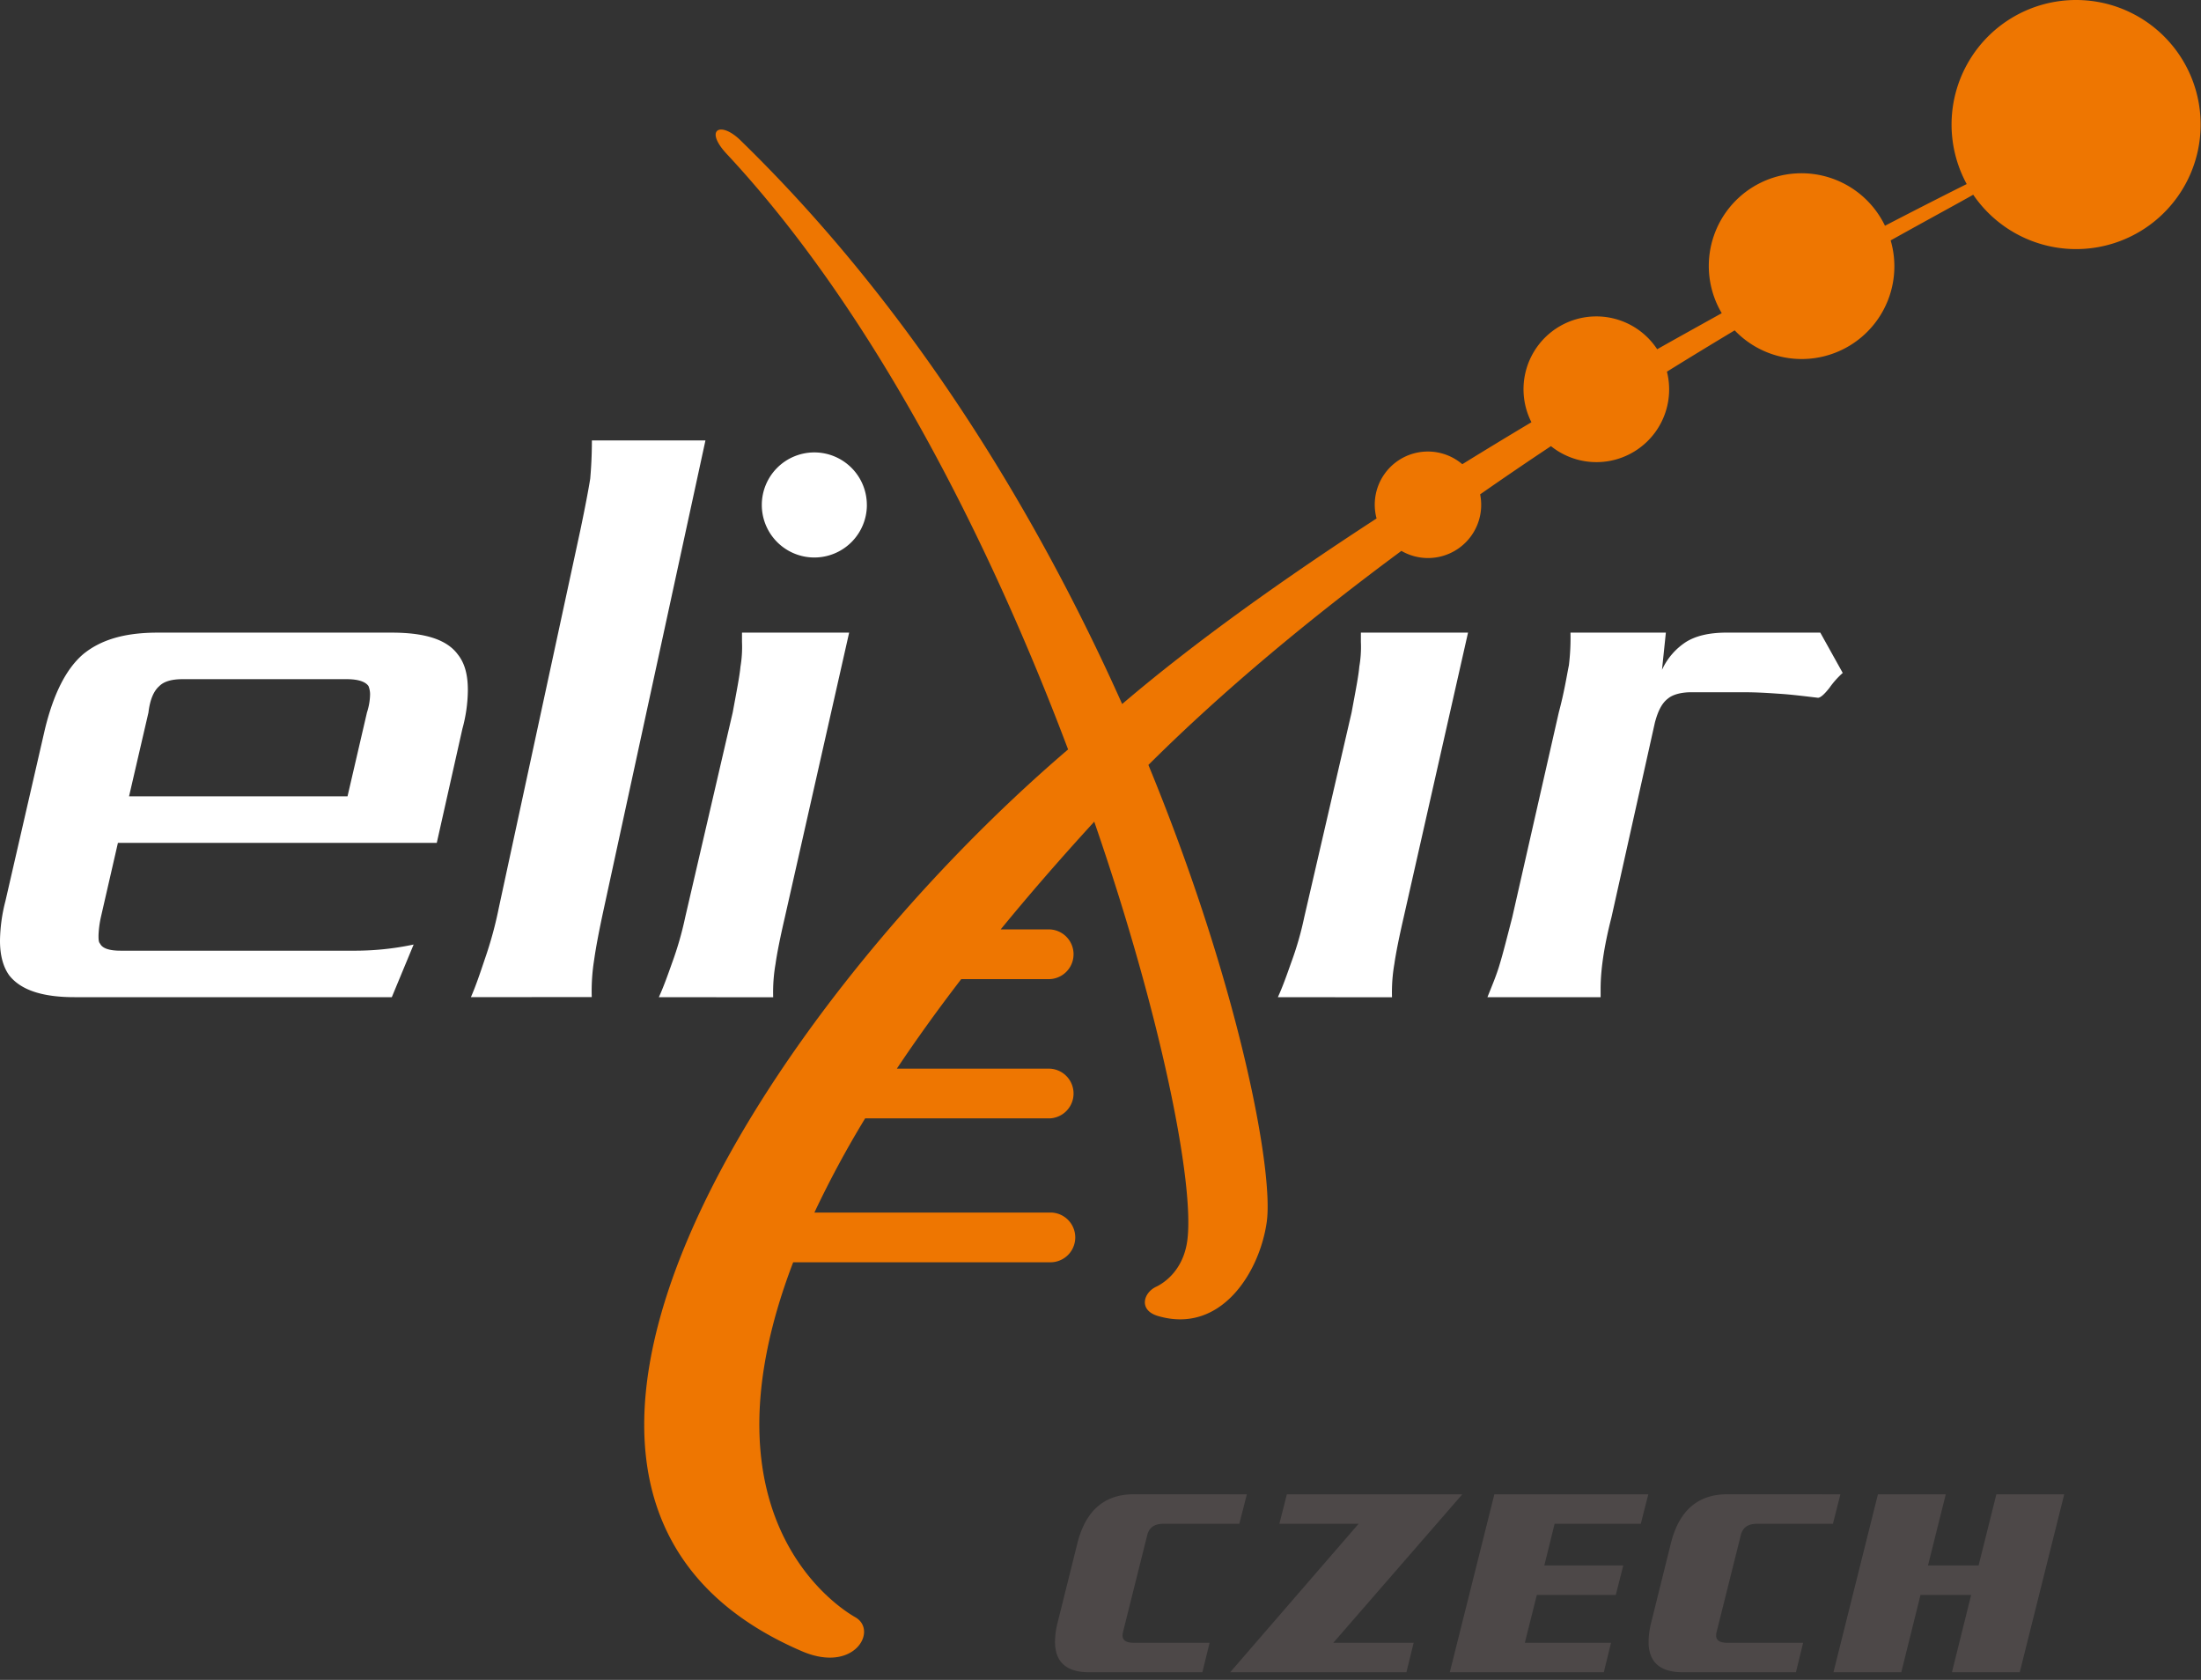 <?xml version="1.0" encoding="UTF-8" standalone="no"?> <svg xmlns:inkscape="http://www.inkscape.org/namespaces/inkscape" xmlns:sodipodi="http://sodipodi.sourceforge.net/DTD/sodipodi-0.dtd" xmlns:xlink="http://www.w3.org/1999/xlink" xmlns="http://www.w3.org/2000/svg" xmlns:svg="http://www.w3.org/2000/svg" id="Layer_2" data-name="Layer 2" viewBox="0 0 760 580" version="1.1" width="760" height="580"><rect x="0" y="0" width="760" height="580" fill="#333333" stroke="none"/><defs id="defs1"><linearGradient id="linearGradient29"><stop style="stop-color:#fcca22;stop-opacity:1;" offset="0" id="stop29"></stop><stop style="stop-color:#fc8722;stop-opacity:1;" offset="1" id="stop30"></stop></linearGradient><style id="style1">.cls-1{fill:#ee7601;}.cls-2{fill:#fff;}.cls-3{isolation:isolate;}.cls-4{fill:#4d4848;}</style><linearGradient id="linear-gradient-2" x1="-1442.75" y1="326.2" x2="-1326.76" y2="326.2" gradientTransform="translate(1579.156,365.474)" gradientUnits="userSpaceOnUse"><stop offset="0" stop-color="#fcca22" id="stop3"></stop><stop offset="1" stop-color="#fc8722" id="stop4"></stop></linearGradient><linearGradient xlink:href="#linearGradient29" id="linearGradient31" gradientUnits="userSpaceOnUse" x1="94.095" y1="643.426" x2="889.403" y2="643.426" gradientTransform="matrix(1.1,0.213,-0.213,1.1,30.54,-220.959)"></linearGradient><linearGradient xlink:href="#linearGradient29" id="linearGradient32" gradientUnits="userSpaceOnUse" x1="94.095" y1="643.426" x2="889.403" y2="643.426"></linearGradient><linearGradient xlink:href="#linearGradient29" id="linearGradient33" gradientUnits="userSpaceOnUse" x1="94.095" y1="643.426" x2="889.403" y2="643.426"></linearGradient><linearGradient xlink:href="#linearGradient29" id="linearGradient34" gradientUnits="userSpaceOnUse" x1="94.095" y1="643.426" x2="889.403" y2="643.426"></linearGradient><linearGradient xlink:href="#linearGradient29" id="linearGradient35" gradientUnits="userSpaceOnUse" x1="94.095" y1="643.426" x2="889.403" y2="643.426"></linearGradient></defs><path class="cls-1" d="m 716.9,0 a 43,43 0 0 0 -37.8,63.55 c -4.28,2.13 -14.25,7.14 -28.22,14.39 a 32.001,32.001 0 1 0 -57.62,27.86 c 0.39,0.79 0.8,1.57 1.25,2.33 -7.18,4 -14.64,8.12 -22.29,12.45 a 25.14,25.14 0 0 0 -43.42,25.2 q -11.88,7.08 -23.87,14.49 A 18.34,18.34 0 0 0 475.33,179 c -32.16,20.9 -62.93,42.8 -87.85,64.07 -29.06,-65 -71.92,-136.31 -131.56,-194.39 l -0.17,-0.17 c -7,-6.88 -12.76,-3.84 -4.74,4.72 l 0.31,0.33 c 50.62,54.47 90.39,133.3 117.49,205.19 -102.81,87.79 -216.15,257.89 -91.93,311.34 18.09,7.79 26.33,-7.09 18.55,-11.67 -1.4,-0.83 -56.72,-30.73 -21.55,-122.61 h 88.52 a 8.59,8.59 0 1 0 0.59,-17.17 h -81.78 a 348.21,348.21 0 0 1 17.52,-32.51 h 63.67 a 8.59,8.59 0 0 0 0,-17.17 h -52.72 c 6.57,-9.84 13.95,-20.13 22.23,-30.91 h 30.49 a 8.59,8.59 0 0 0 0,-17.17 h -16.86 q 14.41,-17.62 32,-36.86 l 0.3,-0.34 c 23.35,67.6 34.62,125.25 32.15,144.48 -1.35,10.46 -8.1,14.84 -10.82,16.12 -4.34,2.06 -6.13,8.07 0.69,10.08 21.75,6.41 35.14,-15.18 37.55,-32.51 2.43,-17.48 -9.47,-81.47 -40.87,-157.75 C 422.75,238 453,213.05 483.9,190.2 a 18.36,18.36 0 0 0 27.19,-19.52 q 12.3,-8.58 24.45,-16.65 a 25.1,25.1 0 0 0 40.05,-25.71 c 8.06,-5 15.88,-9.76 23.39,-14.26 A 32,32 0 0 0 652.84,83 c 13.67,-7.61 23.64,-13 28.51,-15.77 A 43,43 0 1 0 716.9,0 Z" id="path1"></path><path class="cls-2" d="m 227.5,344.28 c 1.59,-3.48 2.94,-7.23 4.55,-11.79 a 115.44,115.44 0 0 0 4.55,-15.8 L 253,246 c 1.33,-7.23 2.39,-12.59 2.68,-15.8 a 41,41 0 0 0 0.53,-8.57 v -3.22 h 37 L 271,316.73 q -2.42,10.45 -3.21,16.07 a 57,57 0 0 0 -0.81,11.52 z" id="path2"></path><path class="cls-2" d="M 135.29,344.28 H 25.72 c -11,0 -18.48,-2.41 -22.51,-7.5 C 1.08,333.84 0,329.83 0,324.78 a 56.79,56.79 0 0 1 1.87,-13.67 l 13.67,-59.47 c 2.94,-12 7.22,-20.63 13.12,-25.73 6.16,-5.08 14.47,-7.49 25.73,-7.49 h 80.9 c 11.52,0 19,2.41 22.76,7.49 2.41,3 3.5,7 3.5,12.34 a 51.78,51.78 0 0 1 -1.89,13.39 L 150.82,291 H 40.72 l -5.9,25.71 a 35.57,35.57 0 0 0 -0.8,6.17 c 0,1.33 0,2.4 0.55,2.93 0.78,1.62 3.2,2.42 7,2.42 h 80.35 a 97.26,97.26 0 0 0 20.91,-2.13 z M 126.71,246 a 21.24,21.24 0 0 0 1.08,-6.42 8,8 0 0 0 -0.54,-2.69 c -1.08,-1.6 -3.74,-2.4 -7.5,-2.4 H 63 c -3.74,0 -6.43,0.8 -8,2.4 -1.87,1.62 -3.2,4.57 -3.74,9.11 l -6.7,28.93 H 120 Z" id="path3"></path><path class="cls-2" d="m 162.6,344.28 c 1.7,-3.89 3.12,-8.1 4.83,-13.21 a 134.26,134.26 0 0 0 4.83,-17.73 L 200.4,183 c 1.7,-8.12 2.83,-14.13 3.4,-17.72 0.29,-3.31 0.58,-7.81 0.58,-13.22 h 39.21 l -35,161.27 q -2.55,11.71 -3.42,18 a 68.07,68.07 0 0 0 -0.84,12.91 z" id="path4"></path><path class="cls-2" d="m 441.25,344.28 c 1.6,-3.48 2.93,-7.23 4.54,-11.79 a 111.38,111.38 0 0 0 4.56,-15.8 L 466.7,246 c 1.33,-7.23 2.4,-12.59 2.66,-15.8 a 39.68,39.68 0 0 0 0.55,-8.57 v -3.22 h 37 l -22.23,98.32 q -2.4,10.45 -3.21,16.07 a 57,57 0 0 0 -0.81,11.52 z" id="path5"></path><path class="cls-2" d="m 614.6,239.54 c -4,-0.28 -8,-0.54 -12.6,-0.54 h -18 c -3.46,0 -6.41,0.8 -8,2.14 -2.15,1.61 -3.49,4.29 -4.56,8.3 l -15,67.25 c -2.68,10.45 -3.75,18.49 -3.75,24.65 v 2.94 h -39.08 c 1.6,-4 3.21,-7.78 4.28,-11.52 1.07,-3.48 2.42,-8.84 4.29,-16.07 L 538.24,246 c 1.88,-7 2.69,-12.32 3.5,-16.33 a 78.5,78.5 0 0 0 0.54,-11.26 h 32.94 l -1.34,12.86 a 22.79,22.79 0 0 1 8.31,-9.64 c 3.48,-2.14 8,-3.22 14.19,-3.22 h 32.16 l 7.75,13.92 a 30.24,30.24 0 0 0 -4.55,5.1 c -1.87,2.41 -3.2,3.48 -4,3.48 -4.83,-0.57 -9.14,-1.11 -13.14,-1.37 z" id="path6"></path><path class="cls-2" d="M 299.33,174.34 A 18.14,18.14 0 1 1 281.19,156.2 v 0 a 18.13,18.13 0 0 1 18.13,18.13 z" id="path7"></path><g class="cls-3" id="g12" transform="translate(16,2)"><path class="cls-4" d="m 414.53,513.92 -2.59,10.18 h -26.21 q -4.61,0 -5.57,3.84 l -8.35,33.4 a 5.59,5.59 0 0 0 -0.19,1.35 q 0,2.49 3.84,2.49 h 26.21 l -2.5,10.18 H 360.1 q -11.81,0 -11.81,-10.56 a 27.76,27.76 0 0 1 0.86,-6.43 L 356,530.91 q 4.23,-17 19.49,-17 z" id="path8"></path><path class="cls-4" d="m 488.93,513.92 -44.54,51.26 h 27.74 l -2.5,10.18 h -60.86 l 44.35,-51.26 h -27.36 l 2.59,-10.18 z" id="path9"></path><path class="cls-4" d="m 553.15,513.92 -2.59,10.18 H 520.8 l -3.55,14.4 h 27.26 l -2.59,10.17 h -27.26 l -4.13,16.51 h 29.76 l -2.5,10.18 H 484.61 L 500,513.92 Z" id="path10"></path><path class="cls-4" d="m 619.49,513.92 -2.59,10.18 h -26.21 q -4.61,0 -5.57,3.84 l -8.35,33.4 a 5.59,5.59 0 0 0 -0.19,1.35 q 0,2.49 3.84,2.49 h 26.2 l -2.49,10.18 h -39.07 q -11.82,0 -11.81,-10.56 a 27.76,27.76 0 0 1 0.86,-6.43 l 6.82,-27.46 q 4.22,-17 19.49,-17 z" id="path11"></path><path class="cls-4" d="m 696.77,513.92 -15.36,61.44 H 658 l 6.63,-26.69 h -17.49 l -6.63,26.69 h -23.42 l 15.36,-61.44 h 23.42 l -6.14,24.58 h 17.47 l 6.14,-24.58 z" id="path12"></path></g></svg> 